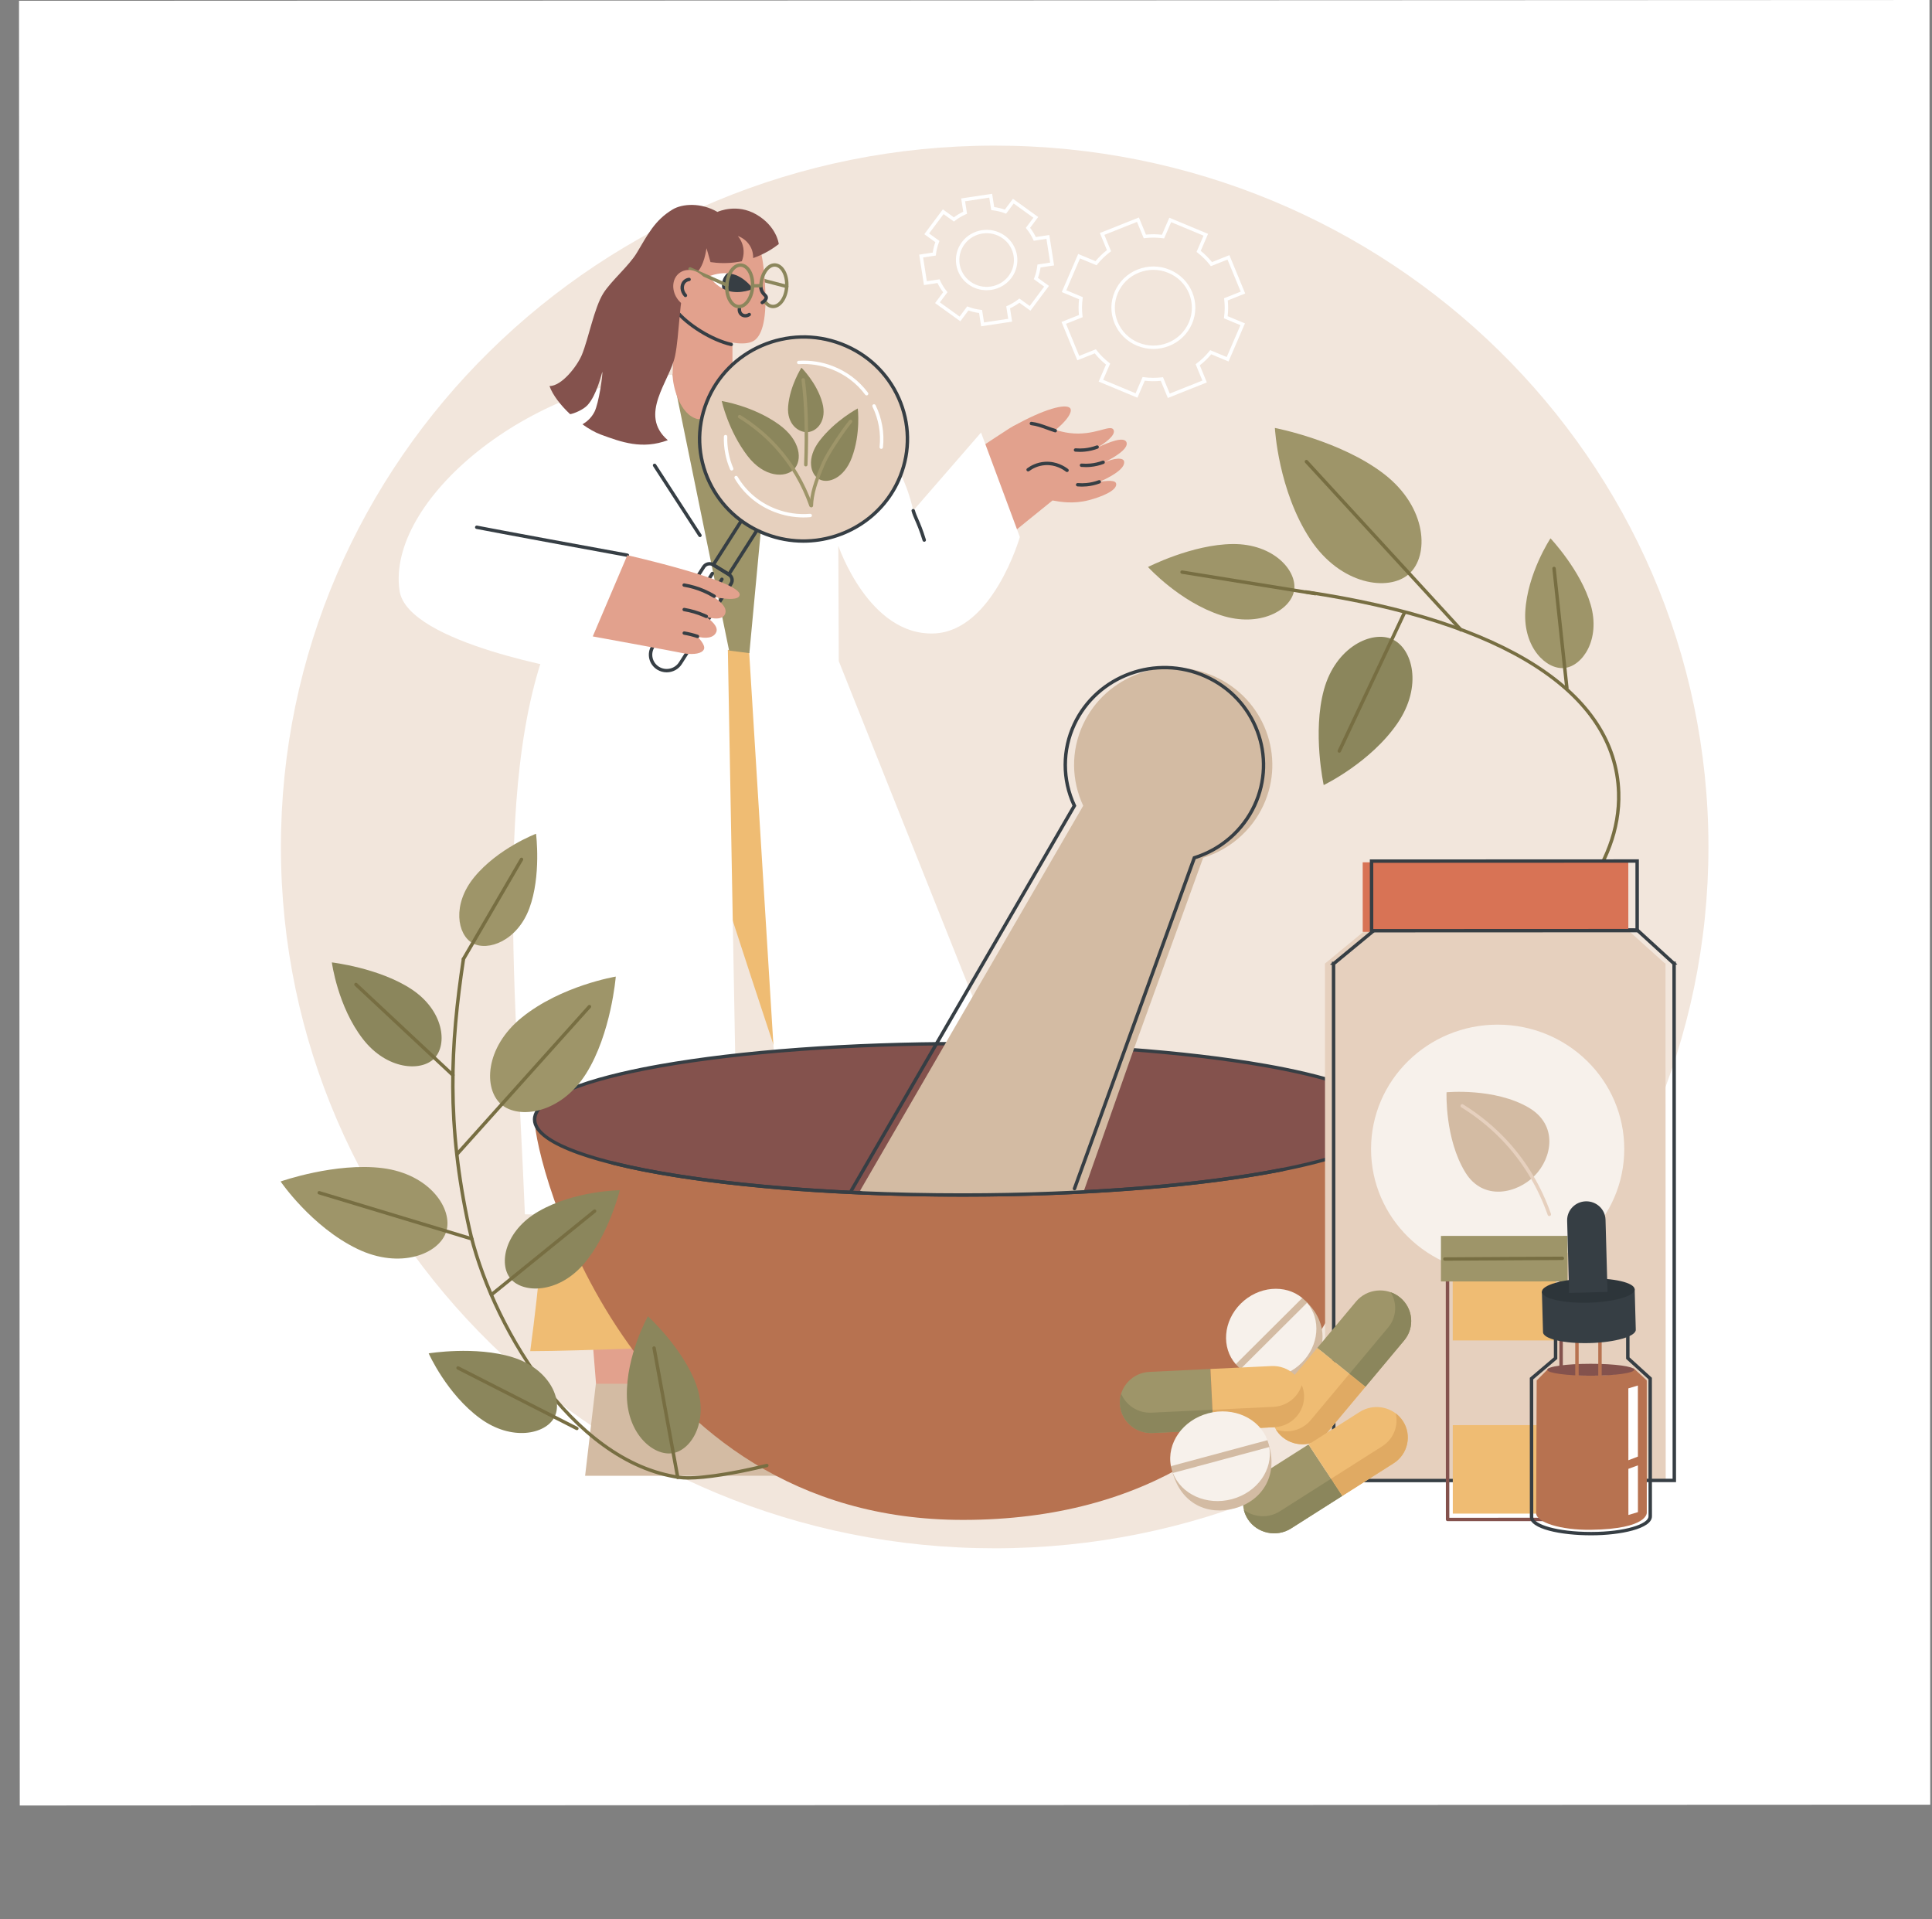 <svg width="747" height="742" viewBox="0 0 747 742" fill="none" xmlns="http://www.w3.org/2000/svg">
<rect x="0" y="0" width="747" height="742" fill="#808080" stroke="none"/>
<g clip-path="url(#clip0_58_28)">
<path d="M761.669 697.723L7.64 698.034L7.335 -42.828L761.363 -43.139L761.669 697.723Z" fill="white"/>
<path d="M660.564 327.334C660.626 477.089 537.117 598.54 384.701 598.603C232.284 598.666 108.676 477.316 108.614 327.561C108.552 177.807 232.06 56.355 384.477 56.292C536.894 56.229 660.502 177.579 660.564 327.334Z" fill="#F2E6DC"/>
<path d="M277.488 555.194L232.096 555.213L222.521 437.064L279.027 437.041L277.488 555.194Z" fill="#E2A18D"/>
<path d="M317.889 570.534L226.232 570.572L230.389 535L277.494 534.98C297.492 534.972 317.88 550.889 317.889 570.534Z" fill="#D3BBA3"/>
<path d="M272.747 542.72C272.577 542.72 272.407 542.658 272.277 542.53C272.017 542.276 272.017 541.861 272.276 541.606L279.257 534.743C279.516 534.488 279.937 534.487 280.197 534.742C280.457 534.997 280.457 535.412 280.197 535.667L273.217 542.53C273.087 542.657 272.917 542.72 272.747 542.72Z" fill="#363E44"/>
<path d="M281.521 544.236C281.351 544.237 281.181 544.174 281.051 544.047C280.791 543.789 280.791 543.377 281.051 543.122L288.031 536.259C288.291 536.004 288.711 536.004 288.971 536.259C289.231 536.514 289.231 536.925 288.972 537.183L281.992 544.047C281.862 544.174 281.691 544.236 281.521 544.236Z" fill="#363E44"/>
<path d="M390.806 540.363L346.921 547.979L320.79 447.052L376.482 437.659L390.806 540.363Z" fill="#E2A18D"/>
<path d="M425.974 570.489L338.489 570.525L343.481 534.953L389.751 534.934C409.748 534.926 430.973 550.843 430.981 570.487L425.974 570.489Z" fill="#E6D0BE"/>
<path d="M385.839 542.673C385.667 542.673 385.498 542.611 385.369 542.484C385.109 542.229 385.109 541.814 385.368 541.559L392.348 534.696C392.607 534.441 393.029 534.441 393.289 534.696C393.548 534.95 393.548 535.365 393.289 535.62L386.307 542.483C386.177 542.611 386.008 542.673 385.839 542.673Z" fill="#363E44"/>
<path d="M393.778 543.369C393.606 543.369 393.437 543.307 393.307 543.18C393.048 542.925 393.048 542.51 393.307 542.255L400.286 535.392C400.546 535.137 400.968 535.137 401.227 535.392C401.487 535.646 401.487 536.061 401.228 536.316L394.245 543.179C394.116 543.307 393.947 543.369 393.778 543.369Z" fill="#363E44"/>
<path d="M225.4 243.535C213.703 274.211 205.559 286.735 204.659 321.05C204.27 335.867 207.462 376.752 212.048 419.7C212.813 426.862 212.328 468.045 205.013 522.374C224.412 522.366 267.384 520.342 286.783 520.334C282.459 490.497 280.263 416.305 280.263 416.305C279.733 390.517 279.395 365.684 280.13 346.175C286.072 364.555 294.35 389.85 303.033 415.851C303.033 415.851 308.572 479.453 308.588 516.307C329.279 516.298 373.072 513.601 393.766 513.593C377.428 456.031 383.571 425.84 373.361 395.199C367.403 377.312 329.692 274.522 313.018 242.69C278.565 243.294 256.381 243.324 225.4 243.535Z" fill="#EFBC73"/>
<path d="M221.927 228.444C188.438 279.177 199.307 378.27 202.947 469.483L285.4 470.789L281.216 239.802L221.927 228.444Z" fill="white"/>
<path d="M289.397 247.832L303.117 470.112L388.294 468.067L380.769 397.102L322.676 251.502L289.397 247.832Z" fill="white"/>
<path d="M379.302 172.826C379.302 172.826 387.874 167.133 390.048 165.769C390.772 165.312 392.05 164.499 393.941 163.927C400.947 161.802 405.129 166.355 413.529 167.421C423.064 168.632 429.13 164.013 430.458 166.042C431.382 167.453 429.594 169.827 424.444 172.973C424.444 172.973 424.444 172.976 424.447 172.976C428.635 171.028 434.437 168.628 435.527 170.906C436.641 173.603 430.164 177.209 426.135 179.202C431.011 176.788 434.338 176.94 434.622 178.36C435.073 180.591 431.735 183.328 425.167 186.27C430.279 185.483 431.64 186.042 431.58 187.358C431.472 189.758 426.026 192.075 420.89 193.402C415.109 194.892 410.099 194.079 406.953 193.494C406.953 193.494 406.953 193.494 406.95 193.494C400.419 198.736 390.912 206.504 390.912 206.504L379.302 172.826Z" fill="#E2A18D"/>
<path d="M405.591 168.21C413.189 162.585 414.714 158.975 413.77 157.823C412.179 155.879 403.693 158.073 391.538 164.914C395.369 166.178 401.76 166.946 405.591 168.21Z" fill="#E2A18D"/>
<path d="M412.561 182.5C412.416 182.5 412.272 182.452 412.148 182.358C411.074 181.516 408.135 179.58 404.139 179.836C401.316 180.015 399.199 181.181 397.924 182.126C397.631 182.346 397.215 182.287 396.992 181.999C396.772 181.712 396.829 181.303 397.121 181.084C398.544 180.031 400.902 178.732 404.057 178.532C408.515 178.252 411.782 180.399 412.977 181.335C413.264 181.56 413.312 181.972 413.083 182.254C412.95 182.417 412.757 182.5 412.561 182.5Z" fill="#363E44"/>
<path d="M408.016 167.166C407.949 167.166 407.88 167.154 407.811 167.133C406.709 166.787 405.681 166.414 404.688 166.053C402.634 165.31 400.694 164.605 398.71 164.384C398.345 164.343 398.082 164.017 398.124 163.658C398.166 163.3 398.501 163.042 398.863 163.086C401.005 163.328 403.017 164.056 405.149 164.829C406.13 165.184 407.143 165.551 408.217 165.888C408.567 166.001 408.76 166.368 408.649 166.712C408.558 166.988 408.296 167.166 408.016 167.166Z" fill="#363E44"/>
<path d="M417.519 174.704C416.943 174.704 416.364 174.681 415.791 174.63C415.426 174.598 415.155 174.281 415.188 173.922C415.221 173.564 415.534 173.294 415.908 173.326C417.021 173.424 418.146 173.42 419.256 173.316C420.864 173.161 422.45 172.796 423.967 172.23C424.311 172.099 424.697 172.271 424.827 172.609C424.957 172.943 424.785 173.323 424.441 173.45C422.813 174.059 421.109 174.45 419.383 174.614C418.765 174.674 418.144 174.704 417.519 174.704Z" fill="#363E44"/>
<path d="M419.832 180.594C419.256 180.594 418.677 180.571 418.101 180.521C417.736 180.488 417.465 180.171 417.498 179.813C417.531 179.454 417.853 179.184 418.218 179.22C419.331 179.314 420.459 179.311 421.566 179.207C423.174 179.055 424.76 178.687 426.28 178.12C426.624 177.99 427.007 178.161 427.136 178.499C427.266 178.837 427.095 179.213 426.754 179.341C425.122 179.949 423.421 180.344 421.693 180.508C421.078 180.567 420.457 180.594 419.832 180.594Z" fill="#363E44"/>
<path d="M418.339 188.134C417.763 188.134 417.184 188.111 416.608 188.061C416.243 188.028 415.975 187.711 416.005 187.35C416.038 186.991 416.363 186.727 416.728 186.757C417.838 186.854 418.963 186.85 420.073 186.746C421.681 186.592 423.267 186.226 424.787 185.66C425.131 185.529 425.514 185.701 425.644 186.039C425.776 186.377 425.602 186.753 425.261 186.88C423.629 187.489 421.929 187.881 420.2 188.047C419.585 188.104 418.964 188.134 418.339 188.134Z" fill="#363E44"/>
<path d="M379.311 167.228L353.09 197.425C353.09 197.425 345.235 151.397 294.636 146.593C294.184 146.549 293.747 146.418 293.303 146.333C290.682 149.949 285.35 152.426 279.192 152.428C272.127 152.431 266.301 150.125 264.255 145.628C263.48 145.649 262.706 144.721 262.324 144.736C204.404 147.214 149.297 193.712 154.486 228.403C157.566 248.995 223.064 259.589 223.064 259.589L229.097 245.975L324.307 255.597L324.134 210.994C324.134 210.994 335.945 245.905 361.174 244.902C383.888 244 394.321 207.617 394.321 207.617L379.311 167.228Z" fill="white"/>
<path d="M357.353 209.457C357.067 209.457 356.801 209.277 356.717 208.992C355.542 205.149 354.597 202.986 353.839 201.247C353.293 199.994 352.819 198.909 352.45 197.6C352.35 197.253 352.558 196.891 352.911 196.793C353.264 196.701 353.632 196.903 353.732 197.249C354.076 198.476 354.511 199.472 355.063 200.734C355.833 202.503 356.793 204.704 357.989 208.615C358.095 208.962 357.896 209.327 357.543 209.431C357.48 209.448 357.417 209.457 357.353 209.457Z" fill="#363E44"/>
<path d="M242.567 215.307C242.527 215.307 242.488 215.304 242.447 215.298C234.414 213.861 189.426 205.55 184.198 204.491C183.838 204.42 183.607 204.073 183.68 203.721C183.754 203.368 184.103 203.143 184.466 203.211C189.69 204.266 234.655 212.578 242.685 214.012C243.046 214.077 243.286 214.415 243.22 214.77C243.162 215.088 242.882 215.307 242.567 215.307Z" fill="#363E44"/>
<path d="M293.33 145.95C289.926 149.289 285.259 151.756 279.645 151.758C272.736 151.761 267.455 149.366 264.255 144.623C263.015 144.869 262.324 144.736 260.053 144.737L281.903 251.519L289.74 252.52L299.577 147.51C297.654 146.983 295.107 146.382 293.33 145.95Z" fill="#9E9569"/>
<path d="M270.642 207.653C270.422 207.653 270.207 207.546 270.08 207.351L252.525 180.251C252.328 179.949 252.419 179.543 252.73 179.35C253.039 179.158 253.45 179.246 253.647 179.551L271.202 206.648C271.399 206.953 271.308 207.356 270.997 207.549C270.887 207.62 270.764 207.653 270.642 207.653Z" fill="#363E44"/>
<path d="M274.523 162.032L269.779 162.034C262.898 160.469 260.055 149.455 260.053 144.737L261.069 117.378C261.067 112.66 264.957 108.836 269.758 108.834L274.501 108.832C279.301 108.83 283.194 112.651 283.196 117.369L283.211 153.488C283.213 158.202 279.323 162.03 274.523 162.032Z" fill="#E2A18D"/>
<path d="M304.185 111.404C304.128 111.404 304.071 111.398 304.014 111.383L287.157 107.007C286.802 106.916 286.59 106.557 286.684 106.21C286.778 105.861 287.141 105.653 287.497 105.745L304.354 110.118C304.709 110.212 304.921 110.568 304.827 110.918C304.748 111.211 304.479 111.404 304.185 111.404Z" fill="#8B865C"/>
<path d="M271.787 84.806C272.76 84.577 282.115 82.534 288.708 88.118C293.614 92.27 294.977 98.274 295.713 108.681C296.58 120.935 295.356 128.379 292.135 131.258C287.047 135.806 269.014 129.623 261.191 119.882C255.544 112.849 254.679 102.922 258.447 94.7C262.204 86.496 271.166 84.951 271.787 84.806Z" fill="#E2A18D"/>
<path d="M298.92 119.141C298.846 119.141 298.771 119.141 298.696 119.135C297.44 119.064 296.294 118.392 295.38 117.192C295.16 116.905 295.22 116.496 295.514 116.279C295.809 116.06 296.226 116.122 296.445 116.409C296.913 117.026 297.697 117.769 298.774 117.831C299.849 117.89 300.953 117.231 301.845 115.966C302.806 114.602 303.401 112.738 303.52 110.714C303.639 108.69 303.269 106.77 302.475 105.306C301.738 103.949 300.732 103.164 299.644 103.102C298.575 103.049 297.465 103.705 296.572 104.971C295.612 106.334 295.017 108.198 294.897 110.222C294.876 110.581 294.572 110.848 294.194 110.836C293.828 110.816 293.548 110.505 293.569 110.146C293.703 107.885 294.381 105.783 295.479 104.227C296.645 102.57 298.154 101.701 299.721 101.798C301.29 101.89 302.685 102.914 303.649 104.692C304.555 106.363 304.981 108.529 304.848 110.79C304.715 113.048 304.036 115.15 302.939 116.709C301.828 118.283 300.409 119.14 298.92 119.141Z" fill="#8B865C"/>
<path d="M282.732 133.822C282.683 133.822 282.632 133.817 282.582 133.808C275.006 132.092 265.382 126.154 260.669 120.286C260.442 120.001 260.491 119.592 260.779 119.367C261.068 119.144 261.486 119.195 261.713 119.476C266.263 125.14 275.561 130.877 282.88 132.533C283.238 132.613 283.462 132.966 283.379 133.315C283.309 133.618 283.035 133.822 282.732 133.822Z" fill="#363E44"/>
<path d="M274.145 106.85C274.145 106.85 277.377 105.399 281.142 105.641C281.944 105.691 280.016 111.891 279.279 111.488C276.039 109.706 274.145 106.85 274.145 106.85Z" fill="white"/>
<path d="M283.591 106.055C282.77 105.821 281.948 105.697 281.148 105.647C279.483 107.188 278.839 109.414 279.277 111.485C280.014 111.891 280.821 112.24 281.692 112.489C286.385 113.827 291.139 111.694 291.139 111.694C291.139 111.694 288.285 107.389 283.591 106.055Z" fill="#373E44"/>
<path d="M288.186 122.737C287.533 122.737 286.889 122.536 286.361 122.136C285.288 121.324 285.142 120 285.224 119.345C285.269 118.986 285.599 118.728 285.965 118.776C286.329 118.82 286.589 119.146 286.543 119.504C286.539 119.546 286.431 120.542 287.172 121.101C287.77 121.555 288.646 121.539 289.305 121.065C289.601 120.854 290.016 120.917 290.234 121.207C290.45 121.5 290.386 121.906 290.09 122.12C289.52 122.529 288.849 122.737 288.186 122.737Z" fill="#363E44"/>
<path d="M294.724 117.628C294.514 117.628 294.308 117.53 294.179 117.35C293.968 117.053 294.04 116.647 294.341 116.44C295.561 115.598 295.609 115.127 295.594 115.002C295.58 114.875 295.474 114.759 295.197 114.49C294.936 114.232 294.611 113.915 294.297 113.426C293.832 112.703 293.559 111.862 293.485 110.931C293.456 110.573 293.73 110.258 294.097 110.229C294.476 110.202 294.783 110.471 294.811 110.83C294.868 111.547 295.073 112.187 295.421 112.729C295.656 113.094 295.899 113.331 296.135 113.562C296.485 113.905 296.847 114.258 296.916 114.853C297.017 115.728 296.425 116.596 295.105 117.509C294.989 117.589 294.856 117.628 294.724 117.628Z" fill="#363E44"/>
<path d="M292.396 82.892C285.031 78.645 277.925 81.677 277.392 81.938C271.021 78.224 263.806 78.746 260.11 80.958C253.129 85.139 250.458 90.679 246.215 97.76C243.194 102.8 236.355 108.513 233.27 113.398C229.752 118.974 227.529 131.021 224.972 137.195C223.211 141.451 217.27 149.253 212.46 149.261C213.718 152.775 216.789 156.713 220.433 160.128C221.893 159.92 225.508 158.434 227.154 156.643C230.712 152.765 232.533 144.749 232.89 143.708C233.107 144.736 231.557 155.853 229.849 159.229C228.628 161.642 226.777 163.139 225.197 164.05C227.64 165.806 230.106 167.204 232.293 168.009C240.305 170.954 248.291 173.873 258.205 170.191C246.698 160.268 258.972 147.452 261.019 137.574C262.663 129.64 262.736 114.779 264.958 109.242C266.284 105.94 271.253 108.152 273.181 95.957C273.69 97.749 274.2 99.539 274.709 101.332C277.423 101.736 281.245 101.987 285.688 101.223C286.069 101.158 286.44 101.084 286.81 101.006C287.219 100.002 287.593 98.624 287.517 96.964C287.378 93.927 285.824 91.891 285.28 91.237C286.05 91.518 288.374 92.474 289.916 94.948C290.988 96.666 291.242 98.415 291.216 99.781C295.823 98.158 299.171 95.878 301.107 94.368C301.103 93.939 300.098 87.337 292.396 82.892Z" fill="#84524D"/>
<path d="M281.024 110.88C280.933 110.88 280.841 110.859 280.752 110.821L266.541 104.553C266.206 104.405 266.057 104.02 266.207 103.691C266.358 103.362 266.749 103.217 267.086 103.362L281.297 109.629C281.632 109.777 281.782 110.163 281.632 110.495C281.52 110.735 281.278 110.88 281.024 110.88Z" fill="#8B865C"/>
<path d="M272.913 108.193C275.296 111.763 274.736 116.264 271.663 118.242C268.59 120.22 264.167 118.927 261.784 115.357C259.402 111.784 259.961 107.285 263.035 105.307C266.108 103.329 270.531 104.62 272.913 108.193Z" fill="#E2A18D"/>
<path d="M265.021 114.873C264.843 114.873 264.665 114.805 264.534 114.665C264.326 114.446 264.135 114.206 263.965 113.951C263.293 112.947 263 111.777 263.139 110.656C263.283 109.498 263.87 108.534 264.792 107.941C265.262 107.639 265.787 107.452 266.353 107.389C266.723 107.342 267.048 107.605 267.09 107.961C267.132 108.32 266.871 108.646 266.506 108.687C266.148 108.726 265.816 108.845 265.521 109.034C264.932 109.414 264.555 110.045 264.459 110.816C264.358 111.628 264.578 112.487 265.078 113.237C265.206 113.429 265.35 113.61 265.507 113.773C265.757 114.037 265.742 114.451 265.474 114.698C265.346 114.816 265.183 114.872 265.021 114.873Z" fill="#363E44"/>
<path d="M286.296 103.14C284.012 103.141 281.92 106.352 281.688 110.263C281.453 114.255 283.228 117.74 285.565 117.872C286.639 117.931 287.745 117.272 288.637 116.007C289.598 114.643 290.192 112.779 290.312 110.755C290.547 106.763 288.771 103.279 286.435 103.143C286.388 103.143 286.342 103.14 286.296 103.14ZM285.712 119.185C285.637 119.185 285.563 119.182 285.488 119.176C282.327 118.996 280.074 115.05 280.361 110.187C280.649 105.327 283.351 101.657 286.512 101.839C289.673 102.022 291.926 105.971 291.639 110.831C291.506 113.089 290.828 115.191 289.73 116.75C288.62 118.327 287.2 119.184 285.712 119.185Z" fill="#8B865C"/>
<path d="M290.989 111.149C290.623 111.149 290.326 110.861 290.324 110.5C290.321 110.138 290.617 109.845 290.984 109.842L294.25 109.82C294.252 109.82 294.254 109.82 294.255 109.82C294.621 109.82 294.918 110.11 294.92 110.468C294.923 110.83 294.627 111.123 294.26 111.127L290.994 111.149C290.992 111.149 290.99 111.149 290.989 111.149Z" fill="#8B865C"/>
<path d="M272.609 235.055C272.491 235.055 272.371 235.025 272.262 234.96C271.949 234.771 271.85 234.371 272.043 234.062L278.558 223.605C278.749 223.299 279.158 223.201 279.472 223.391C279.785 223.577 279.884 223.98 279.692 224.289L273.177 234.744C273.051 234.945 272.833 235.055 272.609 235.055Z" fill="#363E44"/>
<path d="M268.923 232.822C268.805 232.822 268.685 232.79 268.577 232.724C268.263 232.538 268.165 232.135 268.357 231.827L274.872 221.372C275.063 221.064 275.472 220.969 275.786 221.155C276.099 221.345 276.198 221.748 276.006 222.053L269.491 232.508C269.366 232.709 269.148 232.822 268.923 232.822Z" fill="#363E44"/>
<path d="M254.814 257.795C257.422 259.397 260.874 258.619 262.51 256.058L282.087 225.375C282.377 224.922 282.469 224.385 282.347 223.861C282.225 223.339 281.904 222.895 281.441 222.611L275.443 218.915C274.488 218.328 273.225 218.614 272.627 219.55L253.049 250.233C251.414 252.797 252.206 256.187 254.814 257.795ZM257.771 259.936C256.516 259.937 255.247 259.602 254.108 258.901C250.878 256.91 249.898 252.712 251.922 249.54L271.5 218.857C272.487 217.31 274.572 216.838 276.149 217.809L282.147 221.502C282.91 221.973 283.442 222.708 283.644 223.57C283.845 224.432 283.693 225.321 283.213 226.071L263.636 256.754C262.326 258.808 260.073 259.935 257.771 259.936Z" fill="#363E44"/>
<path d="M276.693 218.176L281.574 221.182L303.15 187.369L298.269 184.363L276.693 218.176ZM281.994 222.984L274.859 218.589L297.848 182.562L304.983 186.957L281.994 222.984Z" fill="#363E44"/>
<path d="M348.077 184.106C339.993 204.397 316.698 214.408 296.044 206.466C275.391 198.526 265.202 175.638 273.285 155.35C281.369 135.059 304.665 125.048 325.318 132.99C345.972 140.929 356.161 163.818 348.077 184.106Z" fill="#E6D0BE"/>
<path d="M274.964 186.287C279.283 195.28 286.856 202.232 296.287 205.858C316.565 213.656 339.52 203.79 347.459 183.869C351.303 174.218 351.091 163.675 346.865 154.179C342.638 144.682 334.899 137.375 325.077 133.598C304.799 125.8 281.842 135.663 273.904 155.587C269.904 165.628 270.281 176.531 274.964 186.287ZM310.649 209.835C305.703 209.837 300.679 208.95 295.802 207.073C286.053 203.326 278.225 196.143 273.761 186.842C268.921 176.76 268.531 165.49 272.666 155.11C280.87 134.517 304.597 124.318 325.562 132.379C335.716 136.284 343.714 143.84 348.083 153.656C352.454 163.47 352.67 174.369 348.696 184.346C342.402 200.146 326.963 209.828 310.649 209.835Z" fill="#363E44"/>
<path d="M310.69 200.056C306.862 200.057 303.101 199.357 299.474 197.962C292.904 195.437 287.565 190.935 284.034 184.95C283.85 184.636 283.959 184.236 284.276 184.055C284.595 183.874 285 183.981 285.185 184.295C288.563 190.022 293.672 194.328 299.96 196.744C304.222 198.384 308.679 199.022 313.208 198.644C313.576 198.605 313.899 198.878 313.929 199.239C313.959 199.598 313.688 199.915 313.323 199.945C312.442 200.019 311.565 200.055 310.69 200.056Z" fill="white"/>
<path d="M340.738 173.547C340.714 173.547 340.69 173.544 340.665 173.541C340.3 173.503 340.035 173.183 340.074 172.824C340.66 167.487 339.714 162.091 337.341 157.22C337.181 156.894 337.323 156.503 337.654 156.346C337.986 156.191 338.381 156.328 338.541 156.654C341.019 161.744 342.008 167.383 341.398 172.963C341.359 173.298 341.073 173.547 340.738 173.547Z" fill="white"/>
<path d="M335.074 152.876C334.869 152.877 334.667 152.782 334.537 152.607C331.233 148.166 326.716 144.754 321.476 142.738C317.422 141.181 313.184 140.525 308.869 140.793C308.517 140.808 308.186 140.545 308.163 140.183C308.14 139.822 308.418 139.513 308.785 139.49C313.289 139.212 317.723 139.892 321.961 141.523C327.436 143.628 332.155 147.194 335.611 151.836C335.828 152.129 335.762 152.538 335.466 152.749C335.349 152.835 335.21 152.876 335.074 152.876Z" fill="white"/>
<path d="M282.906 181.91C282.647 181.91 282.4 181.762 282.293 181.513C280.573 177.504 279.738 173.101 279.879 168.774C279.89 168.422 280.185 168.14 280.542 168.14C280.55 168.14 280.557 168.14 280.564 168.143C280.931 168.155 281.22 168.454 281.207 168.815C281.073 172.955 281.873 177.169 283.518 181.003C283.661 181.338 283.502 181.72 283.164 181.86C283.08 181.895 282.992 181.91 282.906 181.91Z" fill="white"/>
<path d="M301.056 164.039C309.71 170.22 310.292 178.052 306.976 181.438C303.66 184.824 295.488 184.694 289.05 176.298C281.582 166.56 279.055 155.045 279.055 155.045C279.055 155.045 291.049 156.889 301.056 164.039Z" fill="#8B865C"/>
<path d="M329.377 176.877C326.371 184.927 320.246 187.119 316.804 185.319C313.359 183.519 311.643 177.189 316.912 170.354C323.026 162.427 331.656 157.913 331.656 157.913C331.656 157.913 332.857 167.57 329.377 176.877Z" fill="#8B865C"/>
<path d="M317.962 155.755C319.786 162.452 316.099 166.679 312.447 167.045C308.793 167.408 304.14 163.99 304.732 157.076C305.42 149.054 309.873 142.153 309.873 142.153C309.873 142.153 315.853 148.013 317.962 155.755Z" fill="#8B865C"/>
<path d="M313.717 196.14C313.711 196.14 313.702 196.14 313.696 196.14C313.328 196.131 313.041 195.829 313.05 195.47C313.178 191.037 314.536 186.307 317.893 178.6C319.662 174.546 325.907 165.445 328.346 162.516C328.578 162.238 328.997 162.196 329.284 162.424C329.568 162.652 329.61 163.064 329.375 163.343C326.975 166.224 320.841 175.153 319.115 179.115C315.83 186.656 314.502 191.253 314.38 195.505C314.371 195.861 314.073 196.14 313.717 196.14Z" fill="#9E9569"/>
<path d="M313.557 196.084C313.279 196.084 313.023 195.912 312.929 195.642C309.958 187.21 305.513 179.696 299.721 173.309C295.65 168.824 290.905 164.891 285.617 161.618C285.306 161.426 285.212 161.023 285.409 160.718C285.604 160.412 286.014 160.32 286.325 160.513C291.719 163.847 296.56 167.861 300.714 172.441C306.623 178.955 311.155 186.616 314.184 195.215C314.305 195.556 314.121 195.929 313.774 196.048C313.702 196.072 313.629 196.083 313.557 196.084Z" fill="#9E9569"/>
<path d="M311.56 180.328C311.551 180.328 311.542 180.328 311.532 180.325C311.168 180.313 310.881 180.008 310.896 179.649C311.391 166.755 311.064 156.054 309.893 146.933C309.848 146.575 310.104 146.249 310.469 146.201C310.849 146.162 311.166 146.411 311.214 146.77C312.394 155.962 312.724 166.734 312.223 179.699C312.211 180.049 311.916 180.328 311.56 180.328Z" fill="#9E9569"/>
<path d="M242.566 214.655C242.566 214.655 286.666 224.618 285.991 230.015C285.669 232.596 278.438 231.265 276.007 230.748C277.759 232.119 281.463 234.672 280.35 237.372C279.043 240.547 273.095 238.43 272.905 238.46C274.829 239.674 277.746 242.183 276.992 244.24C276.011 246.916 272.356 246.879 269.809 246.142C269.975 246.563 272.861 249.359 272.191 250.975C271.449 252.762 268.234 253.089 264.973 252.697C258.79 251.443 229.191 246.052 229.191 246.052L242.566 214.655Z" fill="#E2A18D"/>
<path d="M276.146 231.165C276.026 231.165 275.905 231.133 275.796 231.068C274.558 230.316 273.255 229.643 271.924 229.066C269.534 228.03 267.007 227.284 264.411 226.847C264.049 226.787 263.805 226.45 263.867 226.094C263.929 225.738 264.267 225.498 264.635 225.56C267.339 226.013 269.972 226.791 272.461 227.869C273.848 228.47 275.205 229.171 276.496 229.956C276.808 230.146 276.904 230.549 276.712 230.854C276.586 231.056 276.368 231.165 276.146 231.165Z" fill="#363E44"/>
<path d="M273.08 238.966C272.984 238.967 272.887 238.946 272.794 238.901C272.518 238.771 272.236 238.644 271.946 238.519C269.557 237.483 267.029 236.738 264.433 236.303C264.071 236.241 263.828 235.903 263.89 235.547C263.951 235.192 264.29 234.952 264.657 235.014C267.361 235.469 269.994 236.244 272.483 237.325C272.785 237.455 273.08 237.588 273.368 237.722C273.699 237.879 273.839 238.267 273.681 238.593C273.567 238.827 273.328 238.966 273.08 238.966Z" fill="#363E44"/>
<path d="M269.657 246.691C269.586 246.691 269.513 246.679 269.442 246.655C267.827 246.111 266.148 245.69 264.454 245.407C264.093 245.345 263.849 245.007 263.911 244.651C263.973 244.299 264.313 244.058 264.678 244.117C266.443 244.416 268.191 244.851 269.872 245.416C270.22 245.535 270.405 245.905 270.286 246.249C270.192 246.519 269.933 246.691 269.657 246.691Z" fill="#363E44"/>
<path d="M445.942 104.334C444.05 104.335 442.159 104.694 440.356 105.412C436.668 106.878 433.786 109.667 432.234 113.266C430.682 116.864 430.651 120.841 432.142 124.462C433.637 128.085 436.473 130.92 440.135 132.445C443.797 133.966 447.845 134 451.533 132.532C455.218 131.066 458.103 128.277 459.655 124.678C461.207 121.08 461.238 117.103 459.747 113.482C458.253 109.859 455.413 107.024 451.754 105.502C449.884 104.724 447.911 104.333 445.942 104.334ZM445.948 134.917C443.801 134.918 441.656 134.495 439.617 133.648C435.629 131.987 432.536 128.901 430.912 124.954C429.284 121.007 429.319 116.675 431.009 112.756C432.7 108.835 435.841 105.796 439.858 104.2C443.872 102.604 448.281 102.638 452.272 104.296C456.26 105.957 459.353 109.043 460.98 112.99C462.605 116.937 462.57 121.269 460.88 125.188C459.189 129.109 456.048 132.145 452.031 133.744C450.068 134.524 448.008 134.916 445.948 134.917ZM449.668 145.83L452.274 152.156L464.894 147.136L462.289 140.81L462.69 140.508C464.52 139.138 466.166 137.543 467.592 135.767L467.906 135.376L474.304 138.037L479.613 125.722L473.215 123.058L473.284 122.566C473.591 120.325 473.611 118.052 473.342 115.809L473.281 115.314L479.719 112.754L474.611 100.351L468.17 102.914L467.865 102.517C466.471 100.722 464.847 99.102 463.04 97.704L462.642 97.396L465.351 91.109L452.814 85.89L450.105 92.176L449.601 92.111C447.324 91.807 445.007 91.79 442.724 92.055L442.221 92.114L439.615 85.788L426.995 90.808L429.6 97.134L429.199 97.436C427.369 98.806 425.72 100.404 424.297 102.177L423.983 102.568L417.585 99.903L412.276 112.222L418.671 114.886L418.605 115.378C418.298 117.619 418.278 119.892 418.547 122.135L418.608 122.63L412.17 125.193L417.278 137.593L423.719 135.03L424.024 135.427C425.418 137.222 427.042 138.842 428.849 140.24L429.247 140.548L426.538 146.835L439.075 152.054L441.784 145.768L442.288 145.833C444.565 146.137 446.879 146.154 449.165 145.889L449.668 145.83ZM451.542 153.86L448.812 147.241C446.753 147.443 444.671 147.426 442.614 147.193L439.782 153.767L424.795 147.529L427.631 140.955C426.026 139.667 424.565 138.209 423.28 136.615L416.546 139.294L410.438 124.47L417.172 121.792C416.966 119.768 416.983 117.723 417.224 115.702L410.53 112.916L416.879 98.191L423.573 100.977C424.881 99.403 426.364 97.968 427.989 96.705L425.263 90.085L440.347 84.084L443.077 90.703C445.137 90.501 447.218 90.515 449.275 90.751L452.107 84.177L467.094 90.415L464.258 96.989C465.863 98.277 467.324 99.735 468.609 101.329L475.343 98.65L481.451 113.473L474.717 116.152C474.923 118.176 474.906 120.221 474.665 122.242L481.359 125.028L475.007 139.753L468.316 136.967C467.005 138.544 465.525 139.976 463.9 141.239L466.626 147.856L451.542 153.86Z" fill="white"/>
<path d="M372.966 94.398C369.523 99.01 370.539 105.518 375.234 108.9C379.931 112.282 386.548 111.284 389.994 106.672C393.439 102.059 392.42 95.555 387.725 92.169C383.031 88.787 376.411 89.785 372.966 94.398ZM381.469 112.211C379.026 112.212 376.565 111.478 374.447 109.953C369.161 106.144 368.018 98.819 371.895 93.625C375.774 88.431 383.229 87.308 388.512 91.117C393.798 94.926 394.944 102.251 391.068 107.445C388.74 110.56 385.128 112.209 381.469 112.211ZM373.965 118.455L374.438 118.632C375.974 119.21 377.582 119.597 379.213 119.78L379.717 119.836L380.47 124.664L389.816 123.252L389.06 118.425L389.525 118.223C391.024 117.568 392.438 116.725 393.728 115.72L394.126 115.409L398.133 118.297L403.725 110.809L399.718 107.921L399.899 107.453C400.486 105.947 400.881 104.367 401.067 102.764L401.124 102.269L406.037 101.526L404.601 92.346L399.691 93.086L399.483 92.633C398.815 91.157 397.958 89.768 396.935 88.503L396.618 88.112L399.56 84.175L391.936 78.681L388.997 82.618L388.524 82.44C386.988 81.86 385.381 81.475 383.749 81.289L383.245 81.233L382.489 76.406L373.146 77.817L373.902 82.645L373.437 82.846C371.936 83.505 370.521 84.347 369.234 85.349L368.836 85.66L364.829 82.773L359.237 90.264L363.244 93.151L363.063 93.617C362.476 95.125 362.081 96.702 361.895 98.305L361.835 98.803L356.925 99.543L358.358 108.726L363.271 107.983L363.477 108.44C364.147 109.915 365.004 111.305 366.027 112.567L366.341 112.958L363.402 116.894L371.026 122.389L373.965 118.455ZM379.358 126.152L378.556 121.016C377.154 120.824 375.775 120.493 374.439 120.025L371.31 124.217L361.544 117.177L364.673 112.985C363.822 111.874 363.085 110.68 362.476 109.424L357.246 110.214L355.407 98.45L360.637 97.66C360.833 96.285 361.17 94.927 361.646 93.617L357.38 90.543L364.545 80.947L368.811 84.022C369.939 83.183 371.154 82.459 372.433 81.863L371.628 76.725L383.601 74.918L384.406 80.056C385.808 80.248 387.187 80.579 388.52 81.044L391.652 76.856L401.418 83.896L398.289 88.084C399.143 89.198 399.88 90.389 400.486 91.645L405.713 90.855L407.555 102.619L402.325 103.41C402.13 104.788 401.792 106.142 401.316 107.452L405.582 110.526L398.417 120.125L394.151 117.051C393.02 117.887 391.805 118.61 390.53 119.207L391.331 124.345L379.358 126.152Z" fill="white"/>
<path d="M583.141 374.167C582.939 374.167 582.74 374.079 582.607 373.904C582.39 373.616 582.45 373.204 582.743 372.991C602.61 358.444 626.099 335.088 625.188 306.432C623.975 268.172 581.231 240.849 504.835 229.495C504.473 229.438 504.222 229.107 504.276 228.751C504.33 228.392 504.665 228.146 505.033 228.202C582.139 239.66 625.284 267.43 626.518 306.393C627.447 335.609 603.657 359.306 583.539 374.037C583.419 374.126 583.28 374.167 583.141 374.167Z" fill="#776E42"/>
<path d="M540.361 279.574C550.094 265.34 546.209 250.731 538.351 247.158C530.489 243.584 516.443 250.077 511.899 266.636C507.375 283.117 511.805 303.522 511.805 303.522C511.805 303.522 529.953 294.796 540.361 279.574Z" fill="#8B865C"/>
<path d="M517.838 291.004C517.745 291.004 517.651 290.987 517.561 290.945C517.226 290.791 517.081 290.403 517.238 290.077L542.334 236.787C542.488 236.458 542.883 236.316 543.218 236.467C543.549 236.618 543.694 237.006 543.541 237.335L518.444 290.625C518.33 290.865 518.092 291.004 517.838 291.004Z" fill="#776E42"/>
<path d="M506.654 208.554C518.294 226.167 536.905 228.886 544.777 221.907C552.649 214.927 551.957 196.264 535.161 183.279C518.44 170.353 492.925 165.451 492.925 165.451C492.925 165.451 494.204 189.724 506.654 208.554Z" fill="#9E9569"/>
<path d="M564.879 244.174C564.698 244.175 564.517 244.101 564.388 243.958L504.627 178.894C504.382 178.627 504.403 178.212 504.674 177.972C504.946 177.729 505.368 177.75 505.613 178.019L565.374 243.084C565.618 243.35 565.597 243.762 565.326 244.005C565.199 244.118 565.039 244.174 564.879 244.174Z" fill="#776E42"/>
<path d="M472.074 237.874C487.078 242.757 499.104 235.877 500.367 228.272C501.631 220.668 492.455 210.205 476.647 210.333C460.912 210.461 443.872 219.216 443.872 219.216C443.872 219.216 456.029 232.65 472.074 237.874Z" fill="#9E9569"/>
<path d="M508.539 230.178C508.502 230.178 508.466 230.175 508.43 230.169L456.923 221.833C456.561 221.774 456.317 221.439 456.377 221.084C456.434 220.728 456.775 220.479 457.14 220.544L508.647 228.88C509.009 228.939 509.253 229.274 509.196 229.629C509.142 229.949 508.858 230.178 508.539 230.178Z" fill="#776E42"/>
<path d="M589.741 236.498C588.99 250.397 597.885 258.987 604.876 258.261C611.864 257.538 618.902 247.27 615.054 233.874C611.221 220.537 599.493 208.131 599.493 208.131C599.493 208.131 590.543 221.633 589.741 236.498Z" fill="#9E9569"/>
<path d="M605.82 266.588C605.486 266.588 605.196 266.339 605.16 266.004L600.206 219.845C600.167 219.486 600.432 219.166 600.797 219.127C601.153 219.089 601.491 219.349 601.527 219.708L606.484 265.867C606.523 266.226 606.258 266.546 605.893 266.585C605.869 266.588 605.845 266.588 605.82 266.588Z" fill="#776E42"/>
<path d="M537.951 432.678C537.957 448.841 517.523 587.563 372.391 587.622C242.086 587.676 206.709 448.978 206.702 432.815C206.695 416.652 280.849 419.221 372.321 419.183C463.791 419.145 537.944 416.516 537.951 432.678Z" fill="#B77250"/>
<path d="M537.951 432.678C537.958 448.841 463.809 461.973 372.339 462.011C280.867 462.049 206.709 448.978 206.702 432.815C206.695 416.652 280.842 403.52 372.315 403.483C463.785 403.445 537.944 416.516 537.951 432.678Z" fill="#84524D"/>
<path d="M372.315 404.135C328.114 404.153 286.564 407.211 255.322 412.744C224.842 418.142 207.364 425.457 207.367 432.815C207.37 440.17 224.855 447.471 255.338 452.846C286.585 458.351 328.138 461.374 372.339 461.356C416.54 461.338 458.089 458.28 489.33 452.749C519.809 447.349 537.287 440.034 537.284 432.679C537.281 425.321 519.797 418.02 489.314 412.648C458.068 407.14 416.516 404.116 372.315 404.135ZM372.339 462.663C328.06 462.681 286.426 459.652 255.103 454.132C236.78 450.9 206.042 443.836 206.037 432.815C206.032 421.791 236.766 414.702 255.085 411.458C286.404 405.91 328.035 402.846 372.315 402.828C416.591 402.81 458.227 405.839 489.548 411.362C507.873 414.59 538.61 421.654 538.614 432.678C538.619 443.699 507.888 450.789 489.566 454.035C458.249 459.581 416.616 462.645 372.339 462.663Z" fill="#363E44"/>
<path d="M365.676 403.195L418.822 311.514C414.306 301.881 413.924 290.449 418.775 280.054C427.596 261.149 450.346 252.851 469.583 261.517C488.824 270.183 497.272 292.533 488.449 311.438C483.76 321.489 475.133 328.539 465.191 331.64L438.48 405.355L418.883 460.978C405.003 461.651 389.971 461.669 374.893 461.675C360.615 461.681 346.759 461.366 333.542 460.77L332.556 460.326L365.676 403.195Z" fill="#D3BBA3"/>
<path d="M329.151 460.983C329.039 460.983 328.924 460.956 328.822 460.897C328.502 460.719 328.39 460.319 328.571 460.005L414.668 311.483C410.04 301.377 410.072 289.843 414.764 279.783C423.726 260.579 446.913 252.124 466.455 260.923C485.997 269.725 494.609 292.511 485.647 311.711C481.121 321.413 472.624 328.852 462.301 332.163L416.072 459.758C415.945 460.099 415.565 460.274 415.221 460.156C414.874 460.034 414.693 459.661 414.817 459.32L461.269 331.117L461.583 331.019C471.692 327.868 480.022 320.631 484.44 311.167C488.632 302.183 489.011 292.131 485.511 282.865C482.009 273.6 475.044 266.23 465.901 262.112C447.026 253.611 424.628 261.782 415.974 280.328C411.393 290.142 411.41 301.411 416.019 311.242L416.161 311.545L415.993 311.838L329.73 460.653C329.606 460.864 329.38 460.982 329.151 460.983Z" fill="#363E44"/>
<path d="M372.339 462.663C318.459 462.685 267.737 458.05 236.652 450.263C236.296 450.175 236.081 449.819 236.171 449.469C236.262 449.12 236.625 448.909 236.98 448.998C267.964 456.758 318.564 461.378 372.339 461.356C419.336 461.337 464.274 457.771 495.63 451.567C495.992 451.496 496.342 451.727 496.415 452.08C496.487 452.435 496.255 452.779 495.893 452.85C464.453 459.069 419.418 462.643 372.339 462.663Z" fill="#363E44"/>
<path d="M266.133 572.043C264.854 572.043 263.736 571.982 262.796 571.855C220.033 566.04 188.537 510.471 180.715 474.744C171.909 434.519 173.473 404.048 178.531 370.671C178.586 370.316 178.923 370.073 179.287 370.123C179.651 370.176 179.901 370.508 179.847 370.863C174.81 404.098 173.251 434.435 182.015 474.468C189.758 509.833 220.845 564.831 262.978 570.56C268.705 571.337 281.484 569.577 296.325 565.958C296.68 565.872 297.042 566.083 297.13 566.435C297.219 566.785 297.002 567.141 296.645 567.227C284.045 570.296 272.871 572.04 266.133 572.043Z" fill="#776E42"/>
<path d="M140.35 401.75C149.52 413.553 162.79 414.487 167.958 409.15C173.126 403.814 171.618 390.692 159.066 382.424C146.571 374.196 128.313 372.085 128.313 372.085C128.313 372.085 130.544 389.13 140.35 401.75Z" fill="#8B865C"/>
<path d="M175.107 416.31C174.942 416.31 174.777 416.248 174.648 416.129L137.165 381.084C136.899 380.835 136.888 380.421 137.142 380.16C137.397 379.899 137.817 379.89 138.082 380.139L175.565 415.181C175.831 415.429 175.842 415.844 175.589 416.105C175.458 416.242 175.282 416.31 175.107 416.31Z" fill="#776E42"/>
<path d="M201.708 393.424C187.438 404.999 186.893 420.996 193.779 426.959C200.666 432.924 216.936 430.499 226.646 415.023C236.313 399.618 238.089 377.569 238.089 377.569C238.089 377.569 216.966 381.048 201.708 393.424Z" fill="#9E9569"/>
<path d="M176.841 446.735C176.684 446.735 176.527 446.679 176.401 446.569C176.124 446.332 176.099 445.92 176.341 445.647L227.406 388.728C227.65 388.458 228.071 388.432 228.345 388.672C228.621 388.909 228.647 389.323 228.404 389.593L177.339 446.512C177.208 446.658 177.024 446.735 176.841 446.735Z" fill="#776E42"/>
<path d="M183.325 339.177C174.754 349.662 176.797 361.328 182.694 364.633C188.591 367.941 200.005 363.79 204.679 351.152C209.332 338.57 207.258 322.343 207.258 322.343C207.258 322.343 192.489 327.968 183.325 339.177Z" fill="#9E9569"/>
<path d="M179.189 371.421C179.077 371.421 178.963 371.394 178.859 371.335C178.54 371.154 178.43 370.757 178.613 370.443L201.072 331.912C201.254 331.598 201.662 331.488 201.979 331.669C202.298 331.846 202.409 332.246 202.226 332.561L179.766 371.092C179.643 371.302 179.419 371.421 179.189 371.421Z" fill="#776E42"/>
<path d="M138.167 482.846C154.775 490.864 169.838 484.771 172.539 476.149C175.238 467.527 166.296 453.955 147.945 451.625C129.677 449.306 108.494 456.785 108.494 456.785C108.494 456.785 120.409 474.274 138.167 482.846Z" fill="#9E9569"/>
<path d="M182.404 479.618C182.34 479.618 182.274 479.609 182.208 479.591L123.24 461.764C122.889 461.657 122.692 461.29 122.799 460.946C122.908 460.602 123.277 460.407 123.631 460.513L182.6 478.341C182.951 478.447 183.148 478.815 183.04 479.158C182.952 479.44 182.689 479.618 182.404 479.618Z" fill="#776E42"/>
<path d="M208.218 468.343C195.191 475.87 192.652 488.7 197.423 494.382C202.194 500.066 215.632 500.171 225.494 488.92C235.312 477.723 239.638 460.166 239.638 460.166C239.638 460.166 222.148 460.295 208.218 468.343Z" fill="#8B865C"/>
<path d="M189.991 501.227C189.799 501.227 189.609 501.147 189.478 500.99C189.244 500.712 189.284 500.3 189.568 500.069L229.481 467.721C229.765 467.49 230.184 467.531 230.417 467.807C230.651 468.085 230.611 468.497 230.327 468.728L190.414 501.079C190.29 501.177 190.14 501.227 189.991 501.227Z" fill="#776E42"/>
<path d="M242.375 539.805C242.672 554.648 252.813 563.111 260.192 561.807C267.571 560.503 274.248 549.043 269.097 535.085C263.97 521.191 250.513 508.886 250.513 508.886C250.513 508.886 242.058 523.929 242.375 539.805Z" fill="#8B865C"/>
<path d="M262.044 571.858C261.728 571.858 261.448 571.636 261.39 571.322L252.238 521.285C252.173 520.929 252.414 520.591 252.775 520.526C253.138 520.464 253.482 520.701 253.547 521.053L262.7 571.09C262.764 571.446 262.524 571.784 262.163 571.849C262.123 571.855 262.083 571.858 262.044 571.858Z" fill="#776E42"/>
<path d="M185.717 548.431C197.87 557.257 210.879 554.522 214.33 547.983C217.781 541.442 212.612 529.255 198.213 524.748C183.879 520.264 165.746 523.235 165.746 523.235C165.746 523.235 172.722 538.995 185.717 548.431Z" fill="#8B865C"/>
<path d="M223.04 552.926C222.937 552.926 222.832 552.902 222.734 552.855L176.799 529.456C176.473 529.291 176.346 528.897 176.515 528.574C176.684 528.253 177.085 528.129 177.412 528.295L223.347 551.693C223.673 551.859 223.799 552.253 223.631 552.576C223.513 552.798 223.28 552.926 223.04 552.926Z" fill="#776E42"/>
<path d="M643.743 372.483L629.122 359.319L528.257 359.355L512.304 372.525C512.376 372.54 512.449 372.478 512.521 372.478L512.286 372.478L512.368 572.416L644.04 572.361L643.958 372.423L643.541 372.424C643.608 372.424 643.677 372.498 643.743 372.483Z" fill="#E6D0BE"/>
<path d="M628.014 444.217C628.025 470.781 606.119 492.322 579.085 492.334C552.049 492.345 530.125 470.821 530.114 444.257C530.103 417.696 552.009 396.154 579.045 396.143C606.079 396.132 628.003 417.655 628.014 444.217Z" fill="#F7F1EB"/>
<path d="M591.09 428.235C602.491 434.934 600.161 447.603 593.39 454.52C586.622 461.434 573.47 464.512 566.573 453.277C558.572 440.242 559.298 422.292 559.298 422.292C559.298 422.292 577.906 420.494 591.09 428.235Z" fill="#D3BBA3"/>
<path d="M599.039 470.153C598.762 470.153 598.506 469.984 598.409 469.711C594.776 459.397 589.337 450.204 582.252 442.392C577.271 436.903 571.466 432.09 564.997 428.089C564.69 427.896 564.593 427.493 564.792 427.188C564.985 426.883 565.398 426.791 565.709 426.983C572.282 431.049 578.181 435.939 583.247 441.523C590.45 449.466 595.973 458.804 599.667 469.284C599.787 469.625 599.603 469.998 599.257 470.117C599.184 470.141 599.112 470.153 599.039 470.153Z" fill="#E6D0BE"/>
<path d="M516.358 571.759L646.7 571.705L646.618 372.873L632.739 360.195L531.922 360.008L516.276 372.924L516.358 571.759ZM648.031 573.012L515.029 573.066L514.946 373.043L514.229 372.91L514.946 372.314L514.946 371.825L515.54 371.824L531.436 358.702L531.68 358.702L633.263 358.891L647.362 371.77L647.948 371.77L647.948 372.303L648.554 372.857L647.948 372.985L648.031 573.012Z" fill="#363E44"/>
<path d="M629.587 360.241L526.894 360.283L526.883 333.378L629.576 333.336L629.587 360.241Z" fill="#D87355"/>
<path d="M530.983 359.182L632.343 359.14L632.332 333.539L530.973 333.581L530.983 359.182ZM633.674 360.447L529.654 360.489L529.642 332.274L633.662 332.232L633.674 360.447Z" fill="#363E44"/>
<path d="M601.596 585.181L561.723 585.197L561.684 489.235L601.557 489.219L601.596 585.181Z" fill="#EFBC73"/>
<path d="M603.096 550.961L559.688 550.979L559.675 518.248L603.083 518.23L603.096 550.961Z" fill="#E6D0BE"/>
<path d="M560.376 586.801L602.957 586.784L602.919 494.336L560.338 494.353L560.376 586.801ZM603.622 588.087L559.71 588.105C559.342 588.105 559.046 587.815 559.046 587.454L559.007 493.699C559.007 493.34 559.303 493.047 559.671 493.047L603.582 493.029C603.95 493.029 604.249 493.322 604.249 493.68L604.288 587.435C604.288 587.796 603.99 588.087 603.622 588.087Z" fill="#84524D"/>
<path d="M606.102 495.416L557.141 495.436L557.134 477.831L606.094 477.81L606.102 495.416Z" fill="#9E9569"/>
<path d="M558.652 487.411C558.287 487.411 557.991 487.121 557.988 486.762C557.985 486.4 558.281 486.107 558.648 486.104L604.077 485.836C604.077 485.836 604.077 485.836 604.08 485.836C604.445 485.836 604.744 486.126 604.744 486.485C604.747 486.846 604.452 487.143 604.084 487.143L558.658 487.411C558.655 487.411 558.655 487.411 558.652 487.411Z" fill="#776E42"/>
<path d="M505.836 529.342C498.718 536.427 488.213 537.578 479.469 529.098C472.958 522.785 496.339 494.807 505.243 503.441C513.619 511.564 512.954 522.256 505.836 529.342Z" fill="#D3BBA3"/>
<path d="M503.295 526.88C496.56 533.586 486.303 534.506 479.704 529.231C479.33 528.935 480.472 526.436 480.472 526.436C480.472 526.436 478.066 527.717 477.809 527.424C472.167 521.022 472.916 510.795 479.721 504.018C486.529 497.244 496.928 496.374 503.517 501.83C503.819 502.082 502.547 504.462 502.547 504.462C502.547 504.462 505.071 503.308 505.382 503.669C510.835 510.083 510.034 520.174 503.295 526.88Z" fill="#F7F1EB"/>
<path d="M477.812 527.421C478.072 527.714 478.337 528.002 478.621 528.277C478.971 528.615 479.333 528.929 479.707 529.228L505.376 503.672C505.068 503.311 504.745 502.958 504.395 502.621C504.111 502.342 503.816 502.085 503.514 501.836L477.812 527.421Z" fill="#D3BBA3"/>
<path d="M509.319 521.134L524.305 503.211C528.51 498.183 536.138 497.448 541.255 501.58C546.375 505.712 547.12 513.206 542.918 518.234L527.932 536.157L509.319 521.134Z" fill="#9E9569"/>
<path d="M527.932 536.157L512.943 554.08C508.741 559.108 501.11 559.843 495.993 555.711C490.876 551.583 490.128 544.085 494.333 539.058L509.319 521.134L527.932 536.157Z" fill="#EFBC73"/>
<path d="M537.716 499.605C538.971 500.049 540.172 500.704 541.255 501.58C546.375 505.712 547.12 513.206 542.917 518.234L527.932 536.157L521.735 531.155L536.72 513.231C540.033 509.271 540.269 503.777 537.716 499.605Z" fill="#8B865C"/>
<path d="M506.746 549.078L521.735 531.155L527.932 536.157L512.943 554.08C508.741 559.111 501.11 559.843 495.993 555.711C494.907 554.838 494.023 553.807 493.335 552.687C497.995 554.336 503.433 553.041 506.746 549.078Z" fill="#E0AA63"/>
<path d="M505.926 558.46L486.1 571.054C480.54 574.589 478.93 581.951 482.527 587.417C486.121 592.883 493.617 594.462 499.177 590.931L519.003 578.337L505.926 558.46Z" fill="#9E9569"/>
<path d="M519.003 578.337L538.829 565.743C544.392 562.208 546 554.846 542.406 549.38C538.808 543.914 531.315 542.335 525.752 545.869L505.926 558.46L519.003 578.337Z" fill="#EFBC73"/>
<path d="M480.93 583.74C481.238 585.014 481.764 586.259 482.527 587.417C486.122 592.883 493.617 594.462 499.178 590.931L519.003 578.337L514.651 571.718L494.826 584.312C490.441 587.097 484.861 586.705 480.93 583.74Z" fill="#8B865C"/>
<path d="M534.474 559.124L514.651 571.718L519.003 578.337L538.829 565.743C544.392 562.208 546 554.846 542.405 549.38C541.642 548.222 540.703 547.238 539.645 546.442C540.784 551.18 538.858 556.34 534.474 559.124Z" fill="#E0AA63"/>
<path d="M468.017 529.268L444.434 530.395C437.82 530.709 432.671 536.288 432.99 542.787C433.313 549.289 438.988 554.348 445.605 554.034L469.185 552.907L468.017 529.268Z" fill="#9E9569"/>
<path d="M469.185 552.907L492.764 551.78C499.382 551.463 504.531 545.887 504.208 539.385C503.889 532.887 498.211 527.827 491.596 528.141L468.017 529.268L469.185 552.907Z" fill="#EFBC73"/>
<path d="M433.489 538.819C433.104 540.073 432.923 541.409 432.99 542.787C433.313 549.289 438.988 554.348 445.605 554.034L469.185 552.907L468.795 545.036L445.216 546.163C440.001 546.411 435.376 543.323 433.489 538.819Z" fill="#8B865C"/>
<path d="M492.375 543.909L468.795 545.036L469.185 552.907L492.764 551.78C499.381 551.463 504.531 545.887 504.208 539.385C504.141 538.007 503.83 536.695 503.323 535.486C501.889 540.145 497.59 543.661 492.375 543.909Z" fill="#E0AA63"/>
<path d="M477.338 583.172C467.009 585.951 456.779 581.539 453.351 569.233C450.795 560.072 487.261 546.641 490.753 559.169C494.039 570.959 487.667 580.394 477.338 583.172Z" fill="#D3BBA3"/>
<path d="M476.341 579.599C466.567 582.229 456.687 577.734 453.493 569.476C453.314 569.011 455.703 567.321 455.703 567.321C455.703 567.321 452.81 567.239 452.734 566.839C451.024 558.047 457.218 549.08 467.095 546.421C476.975 543.765 486.954 548.381 490.04 556.799C490.182 557.184 487.736 558.702 487.736 558.702C487.736 558.702 490.668 558.962 490.756 559.453C492.288 568.156 486.118 576.969 476.341 579.599Z" fill="#F7F1EB"/>
<path d="M452.738 566.836C452.816 567.239 452.907 567.642 453.019 568.042C453.155 568.531 453.318 569.008 453.499 569.476L490.75 559.453C490.662 558.962 490.556 558.47 490.42 557.978C490.309 557.578 490.176 557.187 490.037 556.801L452.738 566.836Z" fill="#D3BBA3"/>
<path d="M598.868 528.968L594.15 533.703C594.15 533.703 593.947 584.876 593.948 584.979C593.949 588.589 603.43 591.602 615.12 591.446C637.397 591.149 636.728 584.778 636.728 584.778L636.707 533.685L631.617 528.955C627.173 533.088 602.238 532.523 598.868 528.968Z" fill="#B77250"/>
<path d="M631.855 529.562C631.856 530.84 624.328 531.874 615.041 531.878C605.755 531.882 598.226 530.853 598.226 529.576C598.225 528.302 605.753 527.267 615.04 527.264C624.326 527.26 631.855 528.288 631.855 529.562Z" fill="#84524D"/>
<path d="M592.819 533.283L592.841 586.482C592.842 589.286 601.844 592.281 615.241 592.276C628.491 592.27 637.387 589.17 637.386 586.277C637.386 586.135 637.398 586.025 637.398 586.025L637.373 533.249L628.726 525.358L628.722 514.868L602.12 514.879L602.124 525.384L592.819 533.283ZM615.242 593.583C603.452 593.587 591.513 591.15 591.511 586.483L591.489 532.685L600.794 524.786L600.789 513.572L630.051 513.56L630.056 524.789L638.703 532.68L638.725 586.084C638.722 586.149 638.716 586.206 638.716 586.277C638.718 591.015 626.625 593.578 615.242 593.583Z" fill="#363E44"/>
<path d="M633.29 563.138L633.279 535.663L629.593 536.776L629.605 564.561L633.29 563.138Z" fill="white"/>
<path d="M629.606 567.884L629.613 585.723L633.299 584.614L633.291 566.528L629.606 567.884Z" fill="white"/>
<path d="M610.403 561.354L617.973 561.351L617.951 506.536L610.38 506.539L610.403 561.354ZM618.64 562.658L609.737 562.661C609.372 562.661 609.073 562.368 609.073 562.007L609.05 505.885C609.05 505.523 609.348 505.233 609.713 505.233L618.617 505.229C618.985 505.229 619.28 505.519 619.28 505.881L619.304 562.002C619.304 562.364 619.008 562.657 618.64 562.658Z" fill="#B77250"/>
<path d="M632.039 498.482L596.168 499.442L596.597 514.899L596.612 514.896C596.606 514.949 596.6 515 596.6 515.053C596.673 517.637 604.76 519.518 614.665 519.254C624.57 518.989 632.544 516.677 632.47 514.093C632.47 514.039 632.461 513.989 632.452 513.939L632.467 513.939L632.039 498.482Z" fill="#363E44"/>
<path d="M632.039 498.482C632.109 501.069 624.138 503.377 614.234 503.645C604.329 503.91 596.242 502.029 596.168 499.442C596.098 496.858 604.069 494.546 613.973 494.281C623.878 494.016 631.968 495.897 632.039 498.482Z" fill="#2D353A"/>
<path d="M621.543 499.479L606.704 499.876L605.929 471.946C605.819 467.921 609.051 464.568 613.147 464.457C617.245 464.349 620.655 467.524 620.768 471.548L621.543 499.479Z" fill="#363E44"/>
</g>
<defs>
<clipPath id="clip0_58_28">
<rect width="754.029" height="740.861" fill="white" transform="translate(-8 0.311) rotate(-0.024)"/>
</clipPath>
</defs>
</svg>
